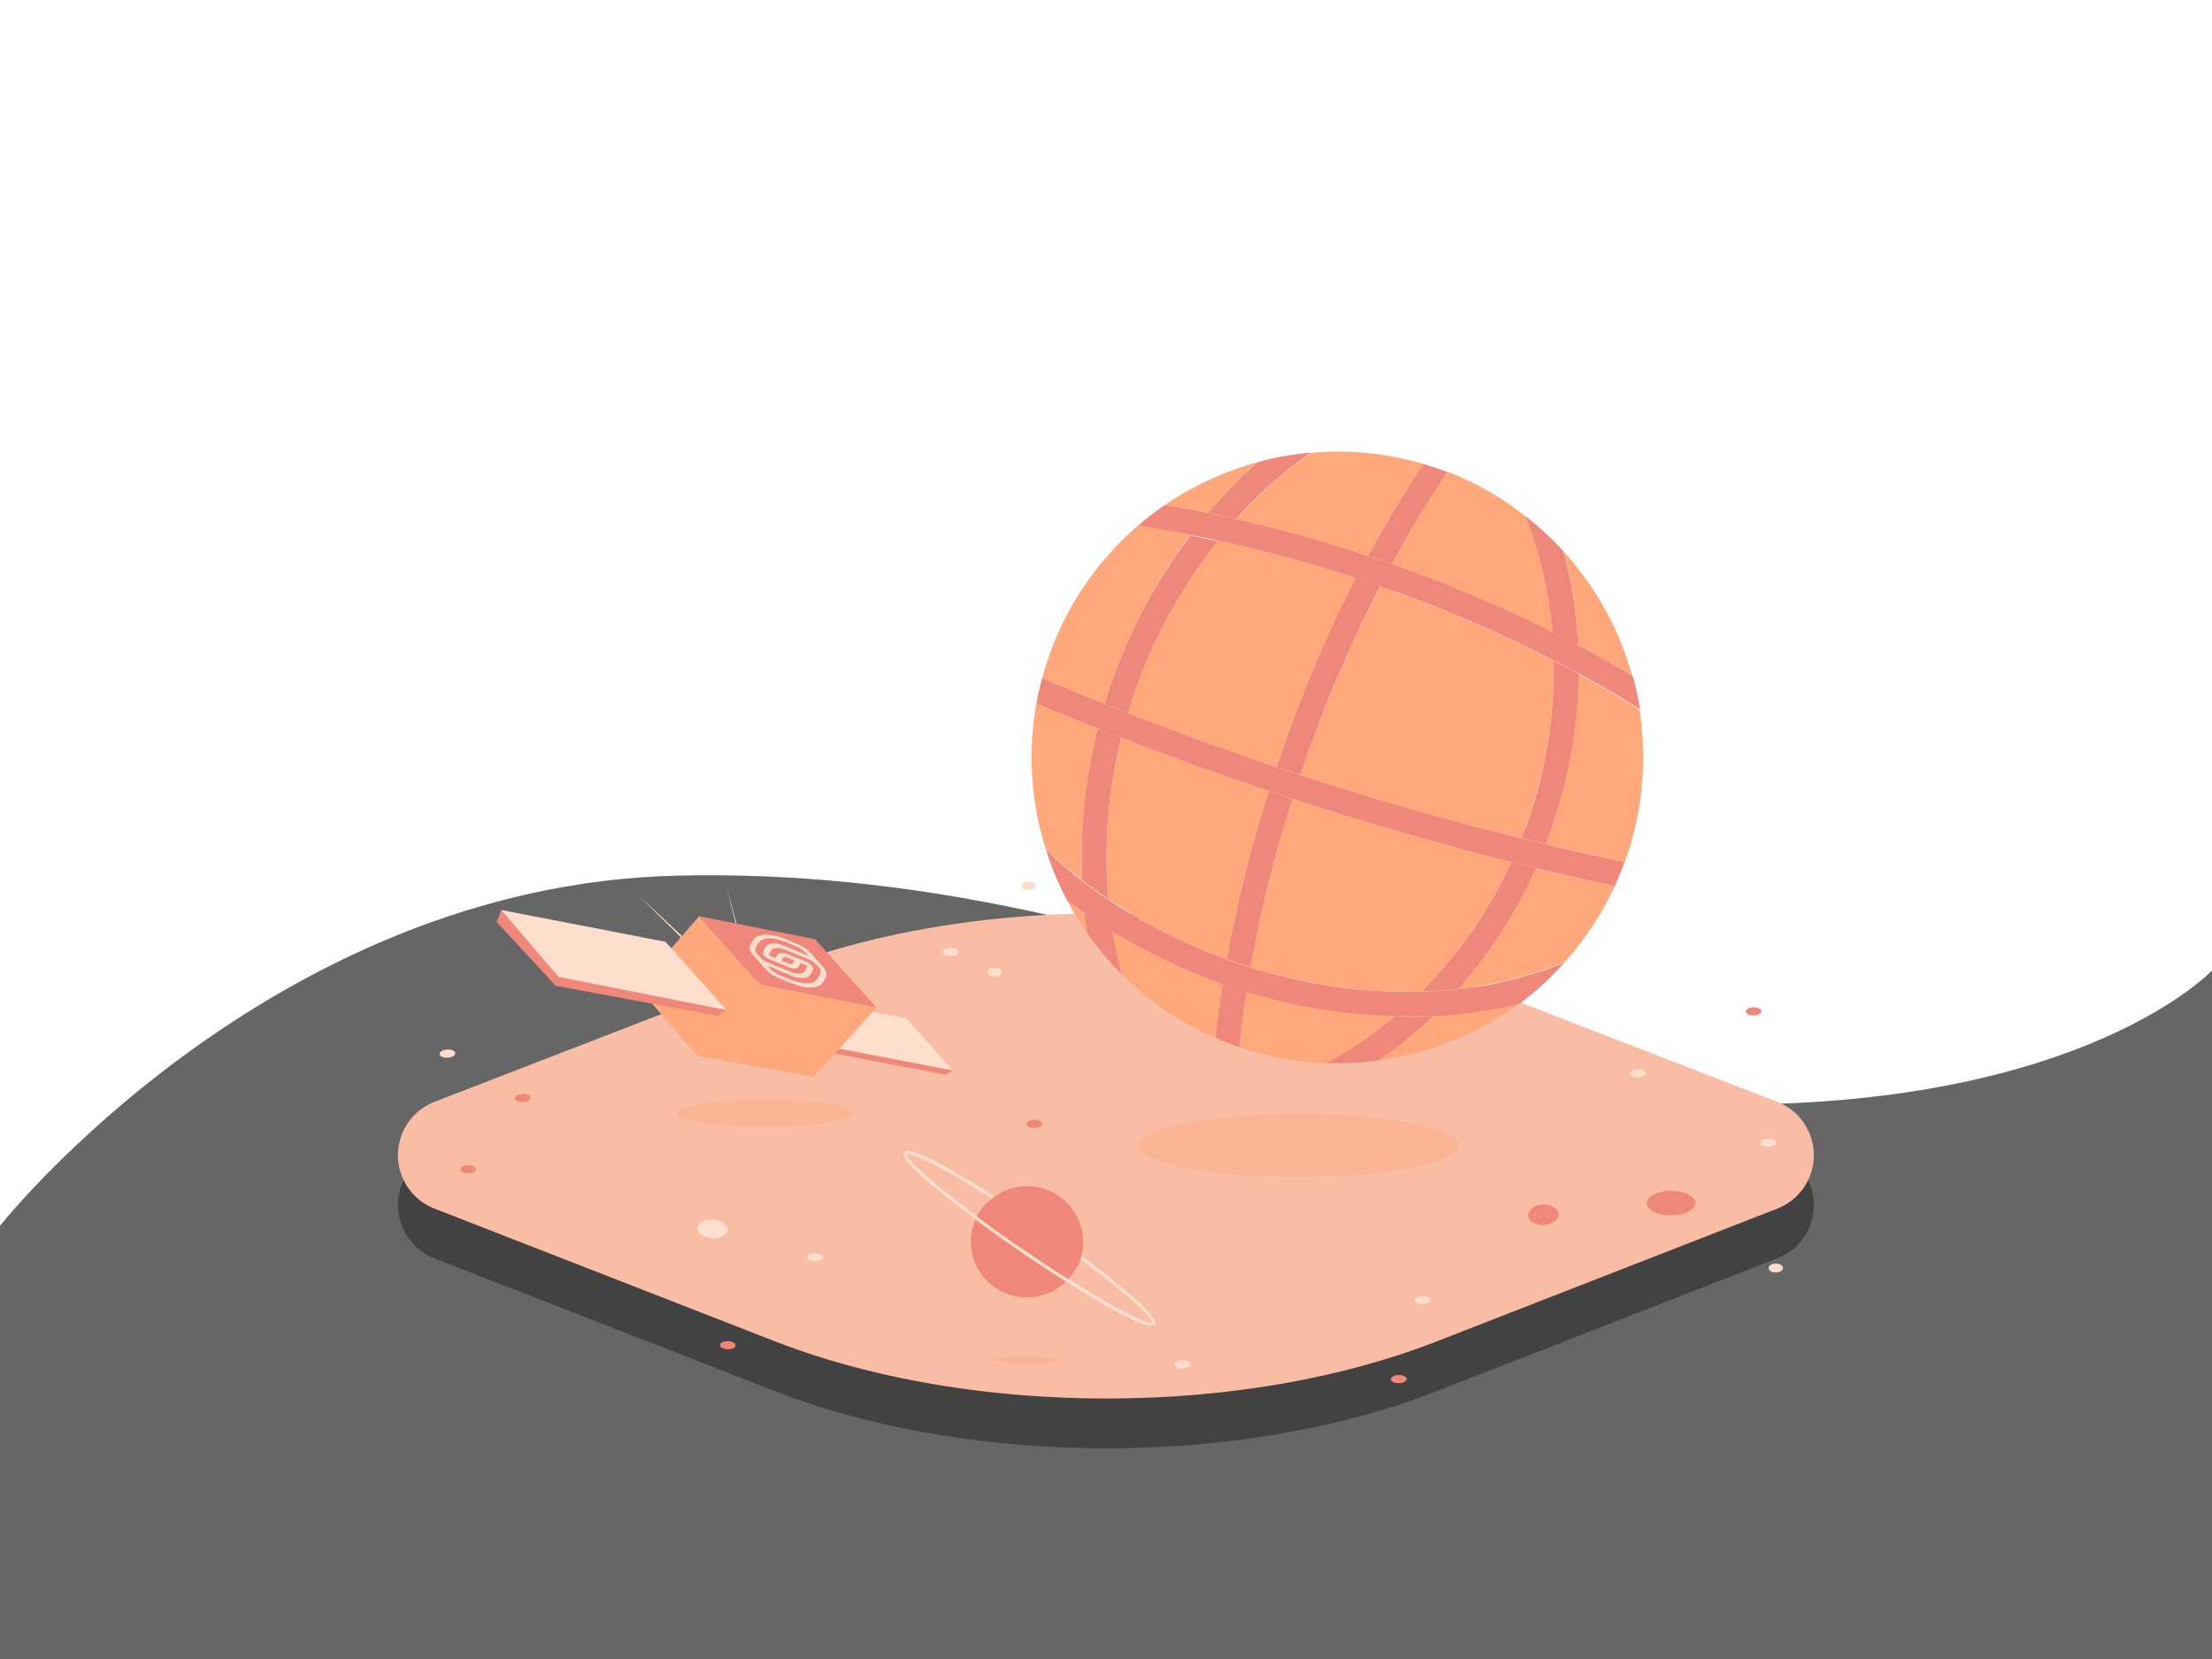 <svg id="Layer_1" data-name="Layer 1" xmlns="http://www.w3.org/2000/svg" viewBox="0 0 200 150"><defs><style>.cls-4{fill:#ef877b}.cls-5,.cls-7{fill:#ffa87b}.cls-5{opacity:.38}.cls-6{fill:#ffdecd}</style></defs><path d="M200 150H0v-39.17S24.38 80 61.27 79.17c42.46-1 75.13 20.7 95.28 20.7 32.08 0 43.45-12.12 43.45-12.12z" fill="#666"/><path d="M160.69 104.12a5.18 5.18 0 0 1 0 9.66l-30.78 12c-17.62 6.89-42.06 6.89-59.84 0l-30.78-12a5.18 5.18 0 0 1 0-9.66l30.77-11.9c17.62-6.9 42.22-6.81 59.84 0z" fill="#424242"/><path d="M160.69 99.62a5.18 5.18 0 0 1 0 9.66l-30.78 12c-17.62 6.89-42.06 6.89-59.84 0l-30.78-12a5.18 5.18 0 0 1 0-9.66l30.77-11.9c17.62-6.9 42.22-6.81 59.84 0z" fill="#f9bca5"/><ellipse class="cls-4" cx="117.36" cy="82.56" rx="1.37" ry=".78" transform="rotate(-.53 118.535 82.71)"/><ellipse class="cls-5" cx="69.17" cy="100.66" rx="7.92" ry="1.22"/><ellipse class="cls-5" cx="117.43" cy="103.56" rx="14.44" ry="2.84"/><path class="cls-6" d="M65.16 87.9l-7.67-7.17 7.62 7.5.05-.33zm2.85 1.59l-2.35-9.41 2.63 9.65-.28-.24z"/><path class="cls-4" d="M67.84 89.37l1.73.76a1.07 1.07 0 0 1-.2.07l11.9 2.26 3.5 3.9 1.38.42-.66.39-14.09-2.69-3.87-4.28z"/><path class="cls-6" d="M67.84 89.37l14.09 2.69 4.22 4.72-14.09-2.69-4.22-4.72z"/><path class="cls-4" d="M63.21 82.84l10.49 2.08 5.54 6.19-10.5-2.09-5.53-6.18z"/><path class="cls-7" d="M57.67 89.25l5.54-6.41 5.53 6.18 10.5 2.09-5.67 6.25-10.51-1.89-5.39-6.22z"/><path class="cls-4" d="M45.32 82.28l2.27 1-.25.08 12 2.31 4.58 5.12 1.81.54-.85.52-14.64-2.72-5.32-5.76z"/><path class="cls-6" d="M45.32 82.28l14.85 2.87 5.53 6.18-15.21-3.01-5.17-6.04zm22.46 3.37a1 1 0 0 0 .32.71l1.11 1.25a2.93 2.93 0 0 0 .92.69 19.75 19.75 0 0 0 1.93.78 3.82 3.82 0 0 0 1.3.2 1.45 1.45 0 0 0 .89-.27 2.11 2.11 0 0 0 .49-.86 1 1 0 0 0-.32-.72l-1.11-1.25a3.09 3.09 0 0 0-.92-.69 19.75 19.75 0 0 0-1.93-.78 4.45 4.45 0 0 0-1.31-.2 1.44 1.44 0 0 0-.88.28 2.11 2.11 0 0 0-.49.86m4.55.12a1.76 1.76 0 0 1 .57.42l.22.25c-.9-.38-2-.85-2.4-1a2.59 2.59 0 0 0-.83-.13 1 1 0 0 0-.56.17 2.17 2.17 0 0 0-.37.64c0 .11.08.27.27.42a1.14 1.14 0 0 0 .32.18l.45.19 1.25.52a1.77 1.77 0 0 0 .62.13c.17 0 .3-.06.35-.17l.17-.32.62.26a2.08 2.08 0 0 1-.32.57.71.71 0 0 1-.41.12 1.62 1.62 0 0 1-.6-.09c-.26-.08-1.1-.42-2.31-.94a1.94 1.94 0 0 1-.69-.48l-.19-.21a.61.61 0 0 1-.2-.45 2.06 2.06 0 0 1 .44-.78 1.25 1.25 0 0 1 .74-.23 3.59 3.59 0 0 1 1.09.17 16.68 16.68 0 0 1 1.75.71m-.62 1.36c-.06.1-.25.11-.48 0l-.55-.22.13-.25c.06-.11.25-.11.47 0l.56.23zm-1.52.9a1.79 1.79 0 0 1-.57-.43l-.22-.25c.9.38 2 .86 2.4 1a2.53 2.53 0 0 0 .83.12.85.85 0 0 0 .56-.17 2.13 2.13 0 0 0 .37-.63c0-.11-.08-.28-.27-.43A2 2 0 0 0 73 87l-.45-.19-1.26-.51c-.46-.19-.85-.18-1 0l-.17.32-.62-.25a2 2 0 0 1 .32-.56 1.18 1.18 0 0 1 1 0c.26.08 1.1.43 2.31.94a1.94 1.94 0 0 1 .69.48l.19.22a.6.6 0 0 1 .2.44 2.06 2.06 0 0 1-.44.78 1.25 1.25 0 0 1-.74.23 3.26 3.26 0 0 1-1.09-.17 16.75 16.75 0 0 1-1.75-.7"/><ellipse class="cls-6" cx="160.56" cy="114.65" rx=".65" ry=".4"/><ellipse class="cls-4" cx="139.54" cy="109.83" rx="1.37" ry=".92" transform="rotate(-2.72 139.63 109.942)"/><ellipse class="cls-6" cx="64.42" cy="111.1" rx=".84" ry="1.37" transform="rotate(-85.69 64.42 111.102)"/><ellipse class="cls-4" cx="151.08" cy="108.78" rx="2.19" ry="1.11"/><ellipse class="cls-6" cx="148.09" cy="97.05" rx=".71" ry=".37" transform="rotate(-3.06 148.021 97.057)"/><ellipse class="cls-6" cx="85.94" cy="86.08" rx=".71" ry=".37"/><ellipse class="cls-4" cx="126.47" cy="124.69" rx=".71" ry=".37" transform="rotate(-1.47 126.646 124.805)"/><ellipse class="cls-4" cx="158.55" cy="91.44" rx=".71" ry=".37" transform="rotate(-1.47 158.65 91.302)"/><ellipse class="cls-6" cx="128.59" cy="117.56" rx=".71" ry=".37" transform="rotate(-1.47 128.69 117.425)"/><ellipse class="cls-6" cx="159.89" cy="103.31" rx=".71" ry=".37" transform="rotate(-1.47 160.055 103.404)"/><ellipse class="cls-4" cx="65.81" cy="121.63" rx=".37" ry=".71" transform="rotate(-89.22 65.808 121.634)"/><ellipse class="cls-4" cx="93.52" cy="101.61" rx=".37" ry=".71" transform="rotate(-89.22 93.523 101.61)"/><ellipse class="cls-6" cx="73.69" cy="113.67" rx=".37" ry=".71" transform="rotate(-89.22 73.698 113.666)"/><ellipse class="cls-6" cx="106.94" cy="123.37" rx=".37" ry=".71" transform="rotate(-89.22 106.942 123.367)"/><ellipse class="cls-4" cx="42.33" cy="105.72" rx=".37" ry=".71" transform="rotate(-89.22 42.33 105.723)"/><ellipse class="cls-6" cx="40.45" cy="95.27" rx=".71" ry=".37" transform="rotate(-3.15 40.33 95.194)"/><ellipse class="cls-4" cx="47.26" cy="99.29" rx=".71" ry=".37" transform="rotate(-3.15 47.136 99.203)"/><ellipse class="cls-6" cx="89.94" cy="87.91" rx=".65" ry=".4"/><ellipse class="cls-6" cx="92.99" cy="80.09" rx=".65" ry=".4"/><path class="cls-6" d="M104.4 119.75c-.46.66-4.39-1.57-8-3.88-1.52-1-3-1.94-4.14-2.73s-2.59-1.8-4-2.87c-3.48-2.57-7-5.44-6.52-6.1s4.5 1.64 8.2 4a2.43 2.43 0 0 0-.25.2c-4.56-2.89-7.37-4.22-7.7-4-.08.36 2.14 2.47 6.39 5.63 1.2.89 2.57 1.86 4.09 2.9s2.91 2 4.18 2.76c4.44 2.81 7.2 4.12 7.56 3.92 0-.4-2.21-2.54-6.51-5.72l.09-.31c3.45 2.59 7.07 5.53 6.61 6.2z"/><path class="cls-4" d="M96.36 115.87a5.05 5.05 0 0 1-8.17-5.6c1.44 1.07 2.88 2.08 4 2.87s2.65 1.77 4.17 2.73zm.64-.76c-.13.19-.28.37-.42.54q-1.9-1.2-4.18-2.76c-1.52-1-2.89-2-4.09-2.9a5.17 5.17 0 0 1 .36-.59 4.73 4.73 0 0 1 1-1 2.43 2.43 0 0 1 .25-.2 5.06 5.06 0 0 1 7.85 5.38l-.09.31a5.31 5.31 0 0 1-.68 1.22z"/><ellipse class="cls-5" cx="92.73" cy="122.96" rx="3.1" ry=".33"/><path class="cls-7" d="M142.69 58.35q2.53 1.35 4.89 2.77a27.63 27.63 0 0 0-6.24-11.29 39.25 39.25 0 0 1 1.35 8.52zm-2.94 17.98c2.41.57 4.8 1.11 7.16 1.59a27.57 27.57 0 0 0 1.31-13.77q-2.62-1.66-5.48-3.21a43.75 43.75 0 0 1-2.66 14.51c-.08.28-.2.55-.33.88zm-7.87 13.07a35.64 35.64 0 0 0 9.57-2.4 26.89 26.89 0 0 0 4.55-6.89c-2.35-.49-4.74-1-7.15-1.63a43.46 43.46 0 0 1-6.97 10.92zm-7.24 6.48a27.87 27.87 0 0 0 12.79-5.21 39.39 39.39 0 0 1-7.88 1.16 38.24 38.24 0 0 1-4.91 4.05zM125.87 51a122.13 122.13 0 0 1 14.47 6.14 36.62 36.62 0 0 0-2.45-10.49 27 27 0 0 0-7-4 104.23 104.23 0 0 0-5.02 8.35zm.26 40.88a49.71 49.71 0 0 1-13.43-2.2c-.27 1.68-.49 3.35-.66 5a27 27 0 0 0 7.9 1.46 35.22 35.22 0 0 0 6.19-4.26zm-9.26-19.65a116.83 116.83 0 0 0-3.8 15.2 47.25 47.25 0 0 0 15.5 2.2 40.78 40.78 0 0 0 8.05-11.69c-5.86-1.48-11.88-3.2-18-5.15zm1.57-4.65c-.3.83-.59 1.66-.86 2.49l1.72.56c6.15 2 12.25 3.68 18.22 5.15.16-.36.31-.74.45-1.12a41.61 41.61 0 0 0 2.51-14.93 122.16 122.16 0 0 0-14.2-6.18c-.49-.18-1-.35-1.49-.51a121.15 121.15 0 0 0-6.35 14.54zm5.27-17.31q2.37-4.4 5-8.32a27.24 27.24 0 0 0-10.21-1 39.38 39.38 0 0 0-6.73 6 121.5 121.5 0 0 1 11.94 3.32zm-14.88 38.05a52.44 52.44 0 0 1-8.25-4.11 39.59 39.59 0 0 0 .84 3.87 27.2 27.2 0 0 0 8.48 5.76c.18-1.61.4-3.24.65-4.88l-.34-.11zm-7.45-21.62a44.19 44.19 0 0 0-1.16 14.58 48.81 48.81 0 0 0 9.44 4.93l1.28.49a115.74 115.74 0 0 1 3.78-15.19c-2.49-.83-4.92-1.67-7.33-2.55-2.03-.73-4.04-1.48-6.01-2.26zm1.45-4.77c-.31.85-.59 1.7-.83 2.56q6.51 2.55 13.42 4.87c.29-.85.58-1.7.89-2.55a123.69 123.69 0 0 1 6.33-14.51 121.45 121.45 0 0 0-12.54-3.42 46.16 46.16 0 0 0-7.27 13.05zm6.4-15.54a42 42 0 0 1 4.53-4.61 27.77 27.77 0 0 0-8.42 3.87c1.3.22 2.6.46 3.89.74zM98.09 82.58c-.55-.37-1.08-.76-1.6-1.16a27.9 27.9 0 0 0 1.84 3c-.1-.62-.19-1.23-.24-1.84zm-4.38-18.97a27.38 27.38 0 0 0 .87 13.24 39.49 39.49 0 0 0 3.27 2.74 46.35 46.35 0 0 1 1.41-13.72c-1.89-.74-3.73-1.49-5.55-2.26zm1.22-4.54c-.27.74-.5 1.49-.7 2.24q2.77 1.19 5.66 2.33c.24-.82.51-1.65.81-2.48a48.35 48.35 0 0 1 6.93-12.79c-1.59-.32-3.18-.58-4.76-.82a27.52 27.52 0 0 0-7.94 11.52z"/><path class="cls-4" d="M111.76 46.93a39.38 39.38 0 0 1 6.73-6 26.77 26.77 0 0 0-4.73.84 42 42 0 0 0-4.53 4.61c.85.17 1.68.35 2.53.55zm-11.18 37.28c-.85-.52-1.69-1.07-2.49-1.63 0 .61.14 1.22.24 1.83a26.82 26.82 0 0 0 3.09 3.67 39.59 39.59 0 0 1-.84-3.87zm-1.32-18.34a46.35 46.35 0 0 0-1.41 13.72 37.4 37.4 0 0 0 2.37 1.69 44.19 44.19 0 0 1 1.16-14.58c-.71-.27-1.38-.54-2.12-.83zm1.44-4.71c-.3.83-.57 1.66-.81 2.48.69.29 1.39.57 2.11.85.24-.86.52-1.71.83-2.56a46.16 46.16 0 0 1 7.27-13c-.82-.19-1.64-.35-2.47-.51a48.35 48.35 0 0 0-6.93 12.74zM125.87 51c1.58-2.94 3.26-5.7 5-8.31a5.55 5.55 0 0 0-.52-.2c-.54-.2-1.09-.37-1.65-.54q-2.61 3.91-5 8.32c.2.06.4.12.61.2zM112.7 89.68c-.72-.22-1.43-.46-2.15-.72-.25 1.64-.47 3.27-.65 4.88.53.23 1.07.45 1.61.64a4.72 4.72 0 0 0 .53.18c.17-1.66.39-3.3.66-4.98zm2.02-18.17a115.74 115.74 0 0 0-3.78 15.19c.71.26 1.42.5 2.13.73a116.83 116.83 0 0 1 3.8-15.2zm1.59-4.7c-.31.85-.6 1.7-.89 2.55.72.25 1.43.48 2.16.71.27-.83.56-1.66.86-2.49A121.15 121.15 0 0 1 124.79 53c-.39-.16-.79-.29-1.2-.43s-.64-.22-1-.31a123.69 123.69 0 0 0-6.28 14.55zm24.03-9.67c.79.39 1.57.8 2.35 1.21a39.25 39.25 0 0 0-1.35-8.52 25.36 25.36 0 0 0-3.45-3.18 36.62 36.62 0 0 1 2.45 10.49zm-2.82 18.64l2.23.55c.13-.3.24-.6.34-.9a43.75 43.75 0 0 0 2.66-14.51c-.74-.41-1.5-.8-2.27-1.19A41.61 41.61 0 0 1 138 74.66c-.17.34-.32.76-.48 1.12zm-8.95 13.85c1.12 0 2.22-.11 3.31-.23a43.46 43.46 0 0 0 7-10.92l-2.24-.54a40.78 40.78 0 0 1-8.07 11.69zm-8.63 6.49a26.31 26.31 0 0 0 4.7-.24 38.24 38.24 0 0 0 4.91-4c-1.13.07-2.27.09-3.42 0a35.22 35.22 0 0 1-6.19 4.24z"/><path class="cls-4" d="M94.58 76.85a26.12 26.12 0 0 0 1.91 4.57c.52.4 1.05.79 1.6 1.16.8.56 1.64 1.11 2.49 1.63a52.44 52.44 0 0 0 8.25 4.11l1.38.53.34.11c.72.26 1.43.5 2.15.72a49.71 49.71 0 0 0 13.43 2.2h3.42a39.39 39.39 0 0 0 7.88-1.16 26.75 26.75 0 0 0 4-3.67 35.64 35.64 0 0 1-9.57 2.4c-1.09.12-2.19.2-3.31.23a47.25 47.25 0 0 1-15.5-2.2c-.71-.23-1.42-.47-2.13-.73l-1.28-.49a48.81 48.81 0 0 1-9.44-4.93 37.4 37.4 0 0 1-2.37-1.69 39.49 39.49 0 0 1-3.25-2.79zm-.35-15.54c-.21.77-.39 1.53-.52 2.3 1.82.77 3.66 1.52 5.55 2.26.7.29 1.41.56 2.12.83 2 .78 4 1.53 6 2.26 2.41.88 4.84 1.72 7.33 2.55l2.15.72 1.74.56c6.13 1.95 12.15 3.67 18 5.15l2.24.54a213 213 0 0 0 7.15 1.63q.5-1.06.9-2.19c-2.36-.48-4.75-1-7.16-1.59l-2.23-.55c-6-1.47-12.07-3.19-18.22-5.15l-1.72-.56c-.73-.23-1.44-.46-2.16-.71Q108.51 67 102 64.49c-.72-.28-1.42-.56-2.11-.85Q97 62.5 94.23 61.31zm8.64-13.76c1.58.24 3.17.5 4.76.82.83.16 1.65.32 2.47.51a121.45 121.45 0 0 1 12.54 3.42c.31.09.63.21 1 .31s.81.27 1.2.43 1 .33 1.49.51a122.16 122.16 0 0 1 14.2 6.18c.77.39 1.53.78 2.27 1.19q2.85 1.55 5.48 3.21a27.28 27.28 0 0 0-.65-3q-2.36-1.42-4.89-2.77c-.78-.41-1.56-.82-2.35-1.21A122.13 122.13 0 0 0 125.87 51l-1.55-.53c-.21-.08-.41-.14-.61-.2a121.5 121.5 0 0 0-11.95-3.34c-.85-.2-1.68-.38-2.53-.54-1.29-.28-2.59-.52-3.89-.74a25.31 25.31 0 0 0-2.47 1.9z"/></svg>
